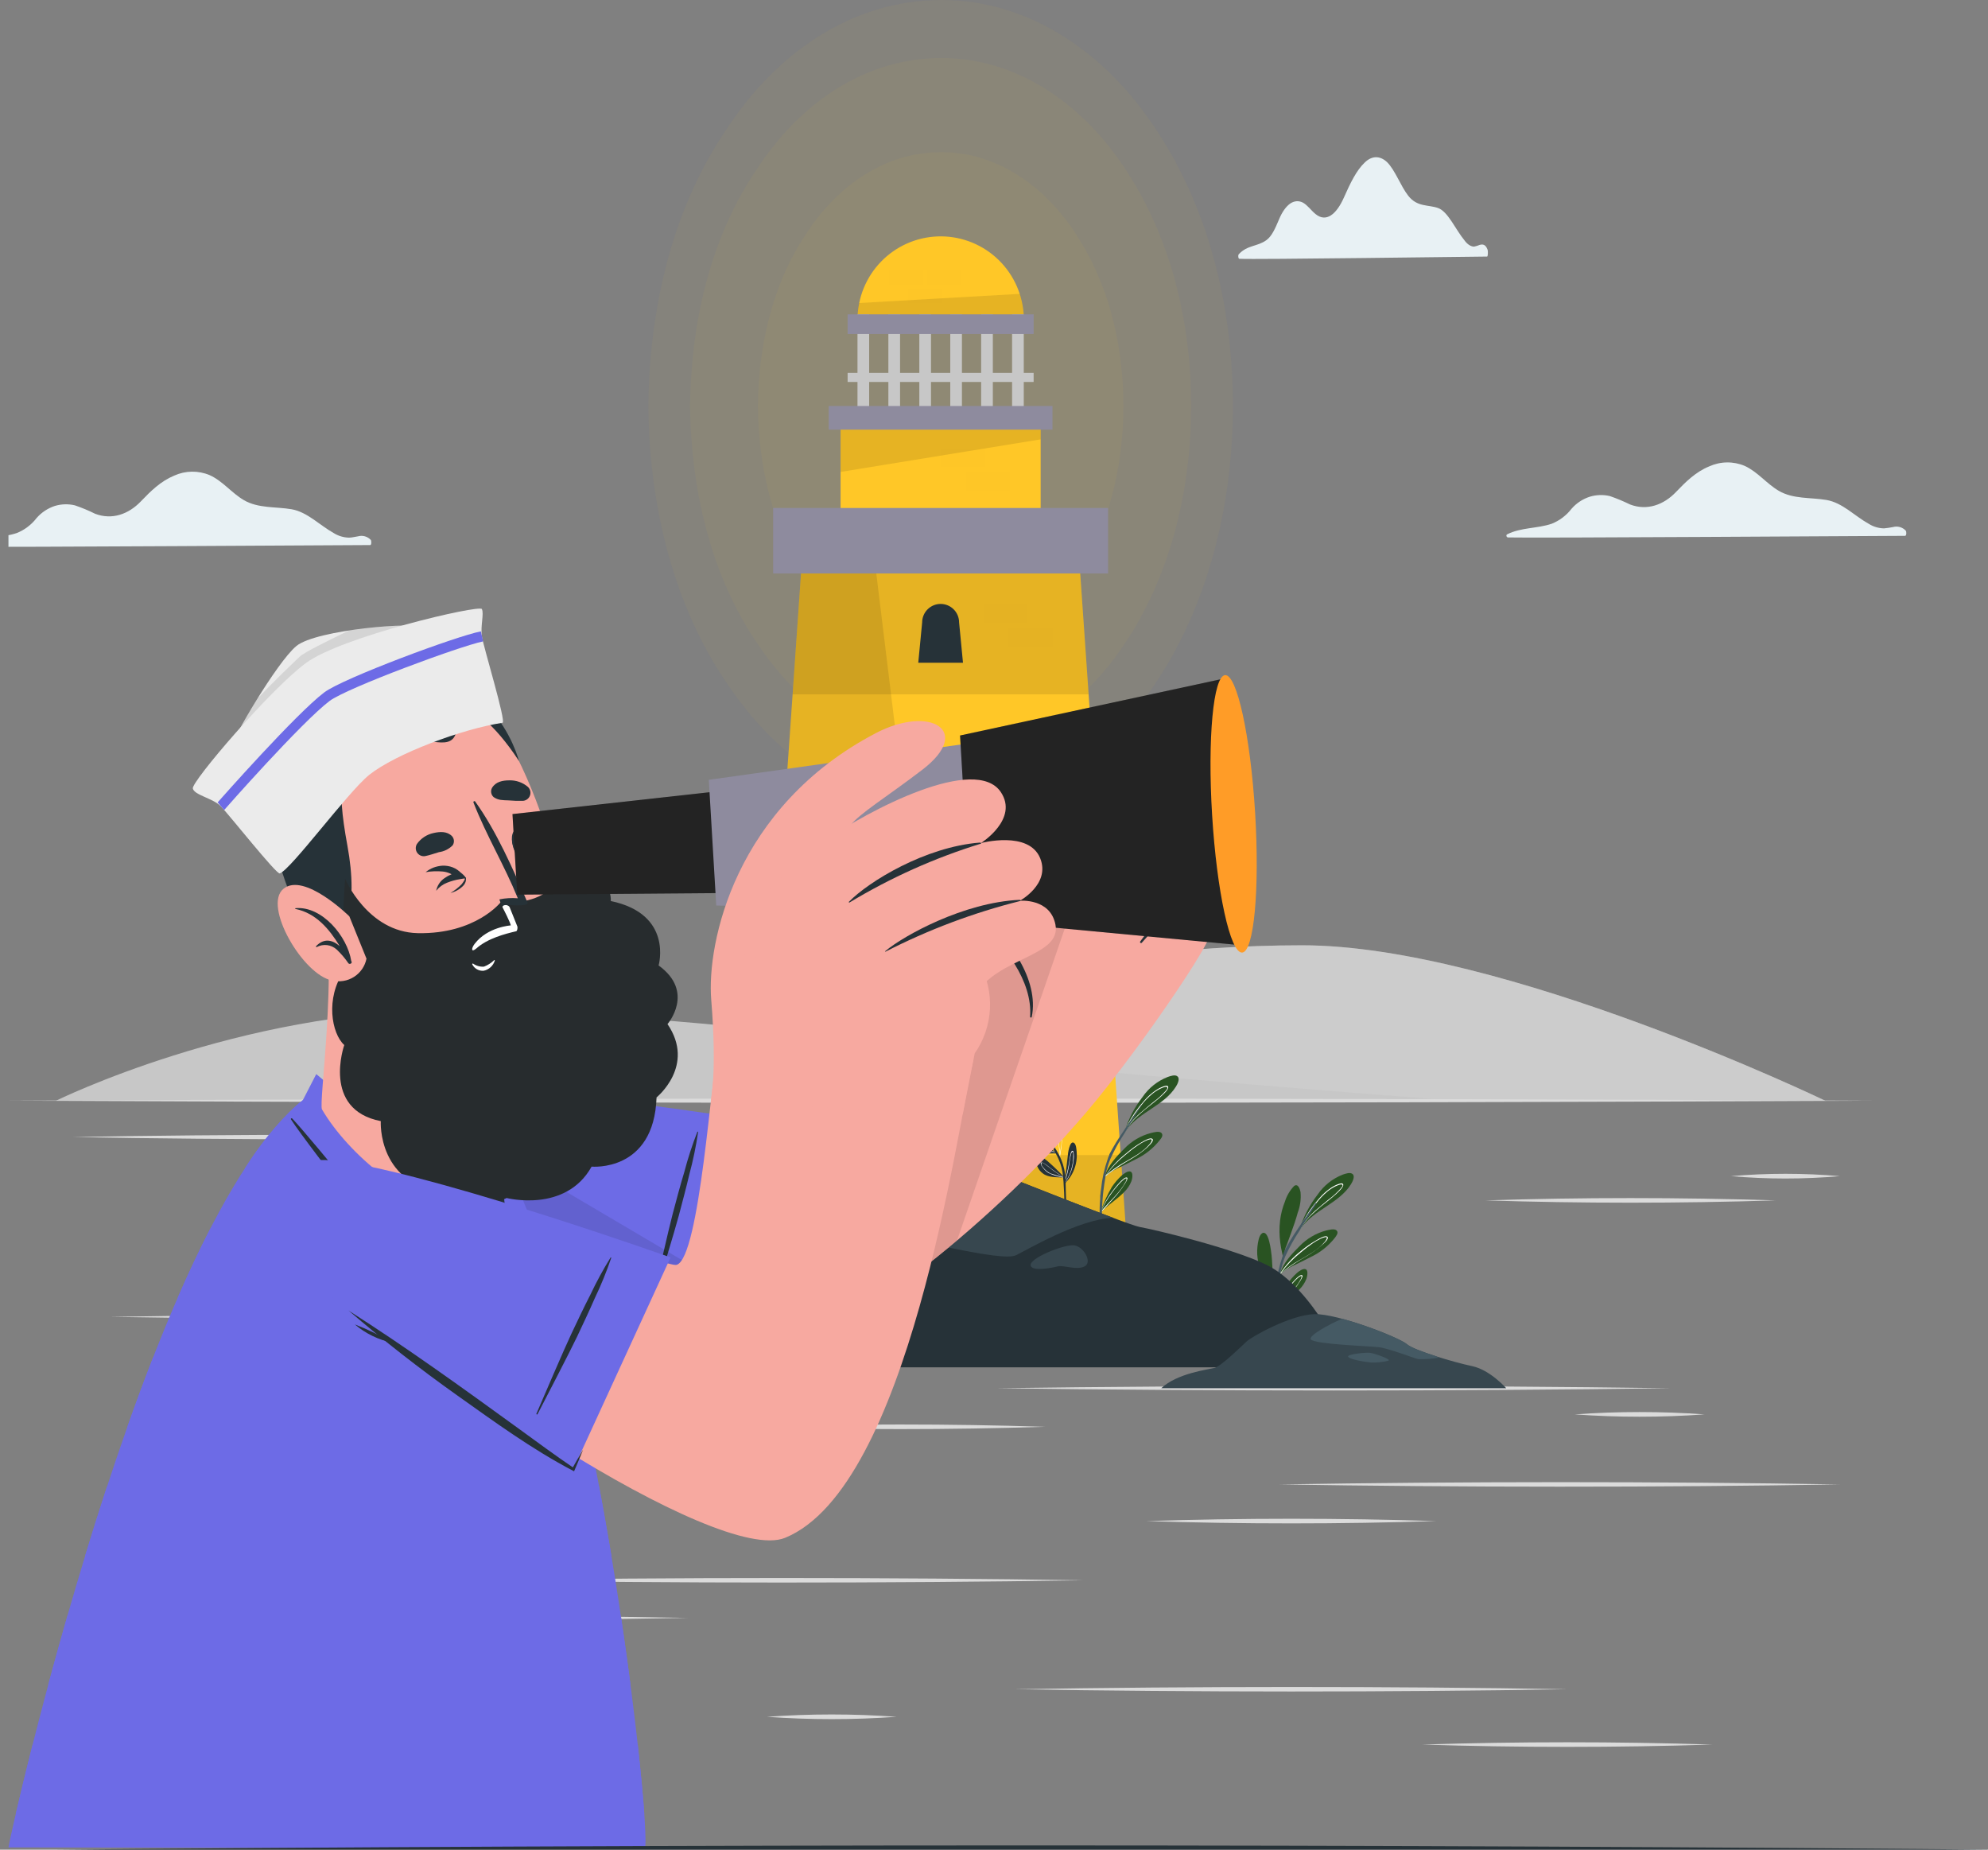 <svg width="215" height="200" viewBox="0 0 215 200" fill="none" xmlns="http://www.w3.org/2000/svg">
<rect x="0" y="0" width="215" height="200" fill="#808080" stroke="none"/>
<g clip-path="url(#clip0_491_908)">
<path d="M197.394 119.015C197.394 119.015 162.486 102.212 140.835 102.212C114.841 102.212 89.582 109.702 79.998 112.174C54.827 118.668 6.062 119.015 6.062 119.015H197.394Z" fill="white"/>
<path d="M197.394 119.015C197.394 119.015 162.486 102.212 140.835 102.212C114.841 102.212 89.582 109.702 79.998 112.174C54.827 118.668 6.062 119.015 6.062 119.015H197.394Z" fill="black" fill-opacity="0.2"/>
<path d="M6.062 119.015C6.062 119.015 25.882 109.241 48.273 109.241C63.903 109.241 86.339 111.267 107.467 114.581C115.512 115.845 157.388 119.015 157.388 119.015H6.062Z" fill="#C7C7C7"/>
<path d="M160.83 27.741C159.412 27.741 135.531 28.084 134.029 27.981C133.921 27.981 133.865 27.628 133.97 27.491C134.917 26.474 135.994 26.679 136.974 25.955C137.552 25.529 137.907 24.708 138.309 23.763C138.642 22.939 139.072 22.328 139.552 21.997C139.991 21.713 140.455 21.681 140.901 21.904C141.387 22.159 141.8 22.76 142.27 23.142C143.417 24.086 144.532 23.191 145.35 21.341C146.024 19.82 146.699 18.406 147.609 17.559C147.986 17.196 148.393 17.006 148.805 17C149.217 16.994 149.625 17.173 150.003 17.525C150.88 18.386 151.48 20.123 152.303 21.17C153.279 22.408 154.446 22.114 155.522 22.491C156.599 22.868 157.427 24.84 158.371 25.975C158.679 26.406 159.036 26.646 159.403 26.669C159.613 26.63 159.822 26.566 160.03 26.479C160.353 26.391 160.664 26.41 160.882 27.002C160.936 27.129 160.924 27.741 160.83 27.741Z" fill="#E8F1F4"/>
<path d="M206.037 57.939C203.762 57.939 165.483 58.192 163.1 58.112C162.927 58.112 162.833 57.855 163.006 57.771C164.521 57.013 166.243 57.166 167.818 56.631C168.663 56.292 169.402 55.733 169.96 55.011C170.487 54.405 171.17 53.954 171.934 53.709C172.639 53.495 173.388 53.471 174.105 53.639C174.853 53.898 175.585 54.203 176.297 54.551C178.133 55.249 179.924 54.585 181.232 53.223C182.313 52.094 183.379 51.033 184.85 50.429C185.451 50.156 186.101 50.01 186.761 50.001C187.421 49.991 188.076 50.118 188.684 50.375C190.086 51.014 191.053 52.297 192.371 53.069C193.935 53.986 195.801 53.768 197.528 54.06C199.256 54.352 200.583 55.799 202.098 56.636C202.593 56.948 203.163 57.12 203.747 57.132C204.078 57.1 204.407 57.053 204.734 56.988C204.975 56.922 205.23 56.922 205.471 56.991C205.712 57.059 205.93 57.191 206.101 57.374C206.205 57.488 206.185 57.939 206.037 57.939Z" fill="#E8F1F4"/>
<path d="M187.192 127.174C191.117 126.835 195.063 126.835 198.988 127.174C195.063 127.516 191.117 127.516 187.192 127.174Z" fill="#DBDBDB"/>
<path d="M198.988 160.508C179.508 160.835 157.847 160.825 138.353 160.508C157.852 160.186 179.503 160.177 198.988 160.508Z" fill="#DBDBDB"/>
<path d="M71.528 142.387C52.38 142.714 31.093 142.709 11.93 142.387C31.098 142.065 52.399 142.06 71.528 142.387Z" fill="#DBDBDB"/>
<path d="M50.627 160.508C40.184 160.84 29.667 160.84 19.224 160.508C29.667 160.172 40.179 160.172 50.627 160.508Z" fill="#DBDBDB"/>
<path d="M117.2 170.872C96.175 171.204 72.782 171.194 51.763 170.872C72.807 170.55 96.18 170.545 117.2 170.872Z" fill="#DBDBDB"/>
<path d="M155.35 164.471C144.907 164.803 134.394 164.803 123.946 164.471C134.394 164.135 144.907 164.135 155.35 164.471Z" fill="#DBDBDB"/>
<path d="M113.044 154.276C102.601 154.608 92.089 154.608 81.641 154.276C92.089 153.944 102.601 153.944 113.044 154.276Z" fill="#DBDBDB"/>
<path d="M185.203 188.636C174.76 188.968 164.248 188.968 153.8 188.636C164.248 188.304 174.76 188.304 185.203 188.636Z" fill="#DBDBDB"/>
<path d="M169.499 182.652C150.301 182.984 128.956 182.974 109.743 182.652C128.961 182.335 150.296 182.325 169.499 182.652Z" fill="#DBDBDB"/>
<path d="M69.929 128.442C59.481 128.774 48.969 128.774 38.526 128.442C48.969 128.11 59.481 128.11 69.929 128.442Z" fill="#DBDBDB"/>
<path d="M192.044 129.795C181.601 130.127 171.084 130.127 160.64 129.795C171.084 129.463 181.596 129.463 192.044 129.795Z" fill="#DBDBDB"/>
<path d="M61.697 122.944C44.424 123.276 25.176 123.266 7.853 122.944C25.166 122.627 44.374 122.617 61.697 122.944Z" fill="#DBDBDB"/>
<path d="M184.34 152.934C179.667 153.271 174.976 153.271 170.304 152.934C174.976 152.597 179.667 152.597 184.34 152.934Z" fill="#DBDBDB"/>
<path d="M74.391 174.939C56.624 175.266 36.883 175.261 19.116 174.939C36.883 174.617 56.624 174.607 74.391 174.939Z" fill="#DBDBDB"/>
<path d="M180.722 150.105C157.28 150.432 131.221 150.427 107.764 150.105C131.226 149.783 157.275 149.778 180.722 150.105Z" fill="#DBDBDB"/>
<path d="M96.97 185.634C92.296 185.971 87.603 185.971 82.929 185.634C87.603 185.297 92.296 185.297 96.97 185.634Z" fill="#DBDBDB"/>
<path d="M0.924 119.015C65.507 118.713 137.948 118.708 202.531 119.015C137.948 119.322 65.507 119.317 0.924 119.015Z" fill="#DBDBDB"/>
<g opacity="0.2">
<path opacity="0.2" d="M133.338 43.901C133.338 55.294 130.343 65.846 124.973 73.871C119.717 81.797 111.475 87.801 101.851 87.801C91.98 87.801 83.862 81.782 78.606 73.871C73.113 65.846 70.216 55.314 70.117 43.901C70.24 32.358 73.113 21.95 78.606 13.92C83.862 5.895 91.98 0 101.851 0C111.475 0 119.717 5.895 124.973 13.92C130.352 21.95 133.338 32.358 133.338 43.901Z" fill="#FFC727"/>
</g>
<g opacity="0.2">
<path opacity="0.2" d="M128.827 43.901C128.827 53.684 126.256 62.725 121.651 69.591C117.15 76.373 110.083 81.53 101.836 81.53C93.372 81.53 86.413 76.373 81.907 69.591C77.199 62.71 74.736 53.684 74.628 43.901C74.736 33.993 77.199 25.076 81.907 18.2C86.413 11.319 93.372 6.267 101.836 6.267C110.083 6.267 117.136 11.319 121.651 18.2C126.256 25.086 128.827 34.008 128.827 43.901Z" fill="#FFC727"/>
</g>
<g opacity="0.2">
<path opacity="0.2" d="M121.499 43.901C121.499 51.039 119.623 57.623 116.262 62.646C112.98 67.6 107.823 71.355 101.807 71.355C95.632 71.355 90.554 67.59 87.267 62.646C83.812 57.623 82.036 51.039 81.957 43.901C82.036 36.683 83.832 30.174 87.267 25.151C90.554 20.133 95.657 16.442 101.807 16.442C107.823 16.442 112.98 20.133 116.262 25.151C119.623 30.174 121.499 36.663 121.499 43.901Z" fill="#FFC727"/>
</g>
<path d="M122.362 141.505H81.088L82.248 124.895L83.408 108.29L84.563 91.685L85.722 75.08L86.877 58.47H116.578L117.733 75.08L118.893 91.685L120.048 108.29L121.207 124.895L122.362 141.505Z" fill="#FFC727"/>
<path opacity="0.1" d="M117.733 75.08H85.722L86.877 58.47H116.578L117.733 75.08Z" fill="black"/>
<path opacity="0.1" d="M122.362 141.506H81.088L82.248 124.896H121.207L122.362 141.506Z" fill="black"/>
<path opacity="0.1" d="M120.048 108.29H83.408L84.563 91.685H118.893L120.048 108.29Z" fill="black"/>
<path opacity="0.1" d="M86.877 58.47H94.34L104.472 141.505H81.088L86.877 58.47Z" fill="black"/>
<path d="M101.728 65.301C101.198 65.301 100.689 65.513 100.314 65.889C99.939 66.265 99.729 66.775 99.729 67.308L99.309 71.662H104.146L103.726 67.308C103.726 66.775 103.516 66.265 103.141 65.889C102.766 65.513 102.258 65.301 101.728 65.301Z" fill="#263238"/>
<path d="M109.802 80.871C109.541 80.868 109.281 80.916 109.039 81.014C108.796 81.112 108.576 81.258 108.39 81.442C108.204 81.627 108.056 81.846 107.956 82.088C107.855 82.33 107.803 82.59 107.803 82.852L107.379 87.207H112.22L111.801 82.852C111.794 82.325 111.581 81.82 111.207 81.45C110.832 81.079 110.328 80.871 109.802 80.871Z" fill="#263238"/>
<path d="M89.666 97.337C89.14 97.337 88.635 97.545 88.261 97.916C87.887 98.287 87.673 98.791 87.667 99.319L87.248 103.673H92.084L91.665 99.319C91.657 98.791 91.443 98.288 91.069 97.918C90.695 97.547 90.191 97.339 89.666 97.337Z" fill="#263238"/>
<path d="M101.728 113.873C101.466 113.87 101.207 113.919 100.965 114.017C100.722 114.115 100.502 114.26 100.316 114.445C100.13 114.629 99.982 114.849 99.881 115.091C99.781 115.333 99.729 115.592 99.729 115.855L99.309 120.214H104.146L103.726 115.855C103.726 115.592 103.675 115.333 103.574 115.091C103.473 114.849 103.325 114.629 103.14 114.445C102.954 114.26 102.733 114.115 102.491 114.017C102.248 113.919 101.989 113.87 101.728 113.873Z" fill="#263238"/>
<path d="M110.72 34.518H92.736C92.754 32.192 93.665 29.963 95.279 28.295C96.894 26.627 99.088 25.648 101.404 25.563C103.719 25.478 105.979 26.293 107.71 27.839C109.442 29.384 110.513 31.541 110.7 33.859C110.715 34.077 110.72 34.3 110.72 34.518Z" fill="#FFC727"/>
<path opacity="0.1" d="M110.725 34.518H92.736C92.734 33.93 92.79 33.342 92.903 32.765L110.295 31.774C110.512 32.454 110.648 33.157 110.7 33.869C110.715 34.077 110.725 34.295 110.725 34.518Z" fill="black"/>
<path d="M93.999 45.545V33.993H92.736V45.545H93.999Z" fill="#C7C7C7"/>
<path d="M97.34 45.545V33.993H96.077V45.545H97.34Z" fill="#C7C7C7"/>
<path d="M100.686 45.541V33.988H99.423V45.541H100.686Z" fill="#C7C7C7"/>
<path d="M104.032 45.545V33.993H102.769V45.545H104.032Z" fill="#C7C7C7"/>
<path d="M107.374 45.545V33.993H106.11V45.545H107.374Z" fill="#C7C7C7"/>
<path d="M111.786 40.319H91.669V41.3H111.786V40.319Z" fill="#C7C7C7"/>
<path d="M110.72 45.541V33.988H109.456V45.541H110.72Z" fill="#C7C7C7"/>
<path d="M112.546 45.541H90.909V55.983H112.546V45.541Z" fill="#FFC727"/>
<path opacity="0.1" d="M112.546 45.541V47.507L90.909 51.029V45.541H112.546Z" fill="black"/>
<g opacity="0.05">
<path opacity="0.05" d="M116.805 112.823H111.968V114.874H116.805V112.823Z" fill="black"/>
<path opacity="0.05" d="M114.105 115.409H109.269V117.46H114.105V115.409Z" fill="black"/>
<path opacity="0.05" d="M98.954 82.491H94.117V84.542H98.954V82.491Z" fill="black"/>
<path opacity="0.05" d="M96.259 85.077H91.423V87.127H96.259V85.077Z" fill="black"/>
<path opacity="0.05" d="M93.57 82.491H88.733V84.542H93.57V82.491Z" fill="black"/>
<path opacity="0.05" d="M103.968 29.227H100.267V30.798H103.968V29.227Z" fill="black"/>
<path opacity="0.05" d="M101.9 31.204H98.199V32.775H101.9V31.204Z" fill="black"/>
<path opacity="0.05" d="M99.842 29.227H96.141V30.798H99.842V29.227Z" fill="black"/>
<path opacity="0.05" d="M90.909 114.586H86.073V116.637H90.909V114.586Z" fill="black"/>
<path opacity="0.05" d="M111.159 65.306H106.322V67.357H111.159V65.306Z" fill="black"/>
<path opacity="0.05" d="M113.854 67.892H109.017V69.943H113.854V67.892Z" fill="black"/>
<path opacity="0.05" d="M106.564 48.443H101.728V50.494H106.564V48.443Z" fill="black"/>
<path opacity="0.05" d="M109.264 51.029H104.427V53.08H109.264V51.029Z" fill="black"/>
<path opacity="0.05" d="M106.214 96.426H101.377V98.477H106.214V96.426Z" fill="black"/>
</g>
<path d="M119.84 54.928H83.615V62.007H119.84V54.928Z" fill="#8E8B9E"/>
<path d="M113.824 43.9H89.626V46.457H113.824V43.9Z" fill="#8E8B9E"/>
<path d="M111.786 33.988H91.669V36.114H111.786V33.988Z" fill="#8E8B9E"/>
<path d="M114.209 124.712C113.429 124.737 112.566 124.781 111.919 124.276C111.594 124.06 111.328 123.765 111.146 123.419C110.964 123.073 110.872 122.686 110.878 122.295C110.878 122.067 110.952 121.928 111.194 122.027C111.555 122.238 111.866 122.526 112.107 122.869C112.431 123.246 112.791 123.589 113.183 123.895C113.459 124.108 113.76 124.291 114.041 124.499L114.145 124.578L114.184 124.608H114.209C114.214 124.606 114.219 124.605 114.224 124.605C114.229 124.605 114.234 124.606 114.239 124.608C114.252 124.612 114.264 124.621 114.271 124.634C114.278 124.646 114.28 124.661 114.276 124.675C114.272 124.689 114.263 124.7 114.25 124.707C114.238 124.714 114.223 124.716 114.209 124.712Z" fill="#263238"/>
<path d="M114.244 124.658C113.563 124.658 112.827 124.658 112.269 124.212C112.018 123.991 111.805 123.729 111.638 123.439C111.559 123.31 111.322 122.944 111.421 122.775C111.598 122.498 112.408 123.627 112.521 123.731C112.949 124.12 113.469 124.391 114.031 124.519L114.135 124.598C113.737 124.516 113.355 124.369 113.005 124.162C112.575 123.846 112.192 123.469 111.87 123.043C111.786 122.954 111.539 122.666 111.45 122.845C111.361 123.023 111.613 123.34 111.662 123.424C111.825 123.697 112.028 123.945 112.265 124.157C112.807 124.653 113.543 124.618 114.239 124.653C114.244 124.648 114.244 124.653 114.244 124.658Z" fill="white"/>
<path d="M114.861 123.206C114.872 122.842 114.834 122.479 114.747 122.126C114.717 122.002 114.564 121.418 114.367 121.432C114.17 121.447 114.219 121.695 114.204 121.779C114.195 122.138 114.244 122.496 114.347 122.839C114.483 123.539 114.567 124.248 114.599 124.96V125.098V125.212C114.599 125.212 114.599 125.237 114.599 125.247V125.277C114.605 125.281 114.612 125.283 114.619 125.283C114.626 125.283 114.633 125.281 114.638 125.277V125.187V125.257V125.182V125.049C114.748 124.439 114.823 123.824 114.861 123.206ZM114.624 124.811C114.624 124.395 114.564 123.979 114.505 123.568C114.446 123.156 114.397 122.904 114.323 122.577C114.278 122.393 114.248 122.206 114.234 122.017C114.234 121.868 114.234 121.333 114.525 121.665C114.701 121.987 114.794 122.348 114.796 122.715C114.828 123.045 114.828 123.377 114.796 123.706C114.742 124.073 114.678 124.439 114.624 124.811Z" fill="white"/>
<path d="M115.053 127.318H115.023C114.313 127.283 113.37 127.347 112.778 126.877C112.528 126.692 112.33 126.446 112.203 126.162C112.076 125.878 112.024 125.567 112.052 125.257C112.205 124.598 113.094 125.39 113.326 125.579C113.938 126.112 114.52 126.679 115.068 127.278L115.053 127.318Z" fill="#263238"/>
<path d="M115.078 127.318L114.954 127.244C114.49 126.946 114.031 126.629 113.597 126.293C113.484 126.208 112.684 125.495 112.566 125.753C112.492 125.906 112.758 126.218 112.842 126.327C112.993 126.521 113.175 126.688 113.38 126.823C113.881 127.066 114.415 127.233 114.964 127.318H115.038C115.038 127.318 115.083 127.318 115.078 127.318ZM113.671 126.912C113.445 126.809 113.238 126.668 113.059 126.496C112.941 126.382 112.521 125.956 112.635 125.782C112.694 125.688 112.743 125.738 112.857 125.782L113.005 125.871C113.123 125.951 113.232 126.04 113.345 126.129C113.538 126.288 113.735 126.436 113.938 126.585C114.268 126.828 114.609 127.055 114.954 127.268C114.519 127.172 114.091 127.048 113.671 126.897V126.912Z" fill="white"/>
<path d="M116.351 125.856C116.166 126.674 115.741 127.418 115.132 127.992C115.126 127.995 115.119 127.997 115.112 127.997C115.105 127.997 115.098 127.995 115.092 127.992C115.092 127.992 115.092 127.962 115.092 127.947L115.127 127.912C115.245 126.922 115.374 125.98 115.477 125.009C115.477 124.777 115.675 123.32 116.124 123.558C116.4 123.706 116.415 124.301 116.44 124.549C116.479 124.987 116.449 125.428 116.351 125.856Z" fill="#263238"/>
<path d="M116.094 124.559C116.07 124.474 116.025 124.395 115.936 124.45C115.764 124.559 115.695 125.242 115.665 125.44C115.547 126.218 115.364 126.971 115.171 127.739C115.171 127.803 115.137 127.868 115.122 127.932L115.078 127.992C115.084 127.995 115.09 127.997 115.097 127.997C115.104 127.997 115.111 127.995 115.117 127.992L115.176 127.912C115.48 127.494 115.716 127.031 115.877 126.54C115.981 126.228 116.05 125.906 116.084 125.579C116.151 125.242 116.155 124.896 116.094 124.559ZM115.181 127.848C115.17 127.859 115.162 127.873 115.157 127.888C115.162 127.86 115.17 127.834 115.181 127.808C115.363 127.225 115.508 126.631 115.616 126.03C115.665 125.723 115.7 125.416 115.759 125.108C115.788 124.985 115.848 124.613 115.956 124.559C116.065 124.504 116.06 124.643 116.07 124.722C116.074 124.796 116.074 124.871 116.07 124.945C116.084 125.982 115.773 126.997 115.181 127.848Z" fill="white"/>
<path d="M115.25 130.082H115.107C115.107 129.953 115.107 129.829 115.107 129.705C115.107 129.21 115.068 128.69 115.038 128.185C115.038 127.897 115.004 127.61 114.969 127.328V127.318C114.969 127.318 114.969 127.268 114.969 127.248C114.971 127.224 114.971 127.199 114.969 127.174C114.905 126.531 114.739 125.902 114.476 125.311C114.387 125.113 114.288 124.92 114.184 124.732L114.155 124.677L114.125 124.618L114.1 124.578C113.775 123.999 113.395 123.444 113.039 122.884L112.738 122.389V122.359V122.324C112.294 121.616 111.85 120.898 111.386 120.204C111.386 120.179 111.411 120.154 111.426 120.179C111.741 120.645 112.067 121.096 112.388 121.551L112.516 121.735L112.773 122.096L113.266 122.825C113.743 123.507 114.179 124.217 114.574 124.95L114.653 125.118L114.703 125.222C114.703 125.262 114.737 125.301 114.757 125.346C115.05 126.059 115.217 126.819 115.25 127.59C115.25 127.645 115.25 127.699 115.25 127.754C115.248 127.778 115.248 127.803 115.25 127.828V127.868C115.248 127.884 115.248 127.901 115.25 127.917V127.957C115.25 128.006 115.25 128.051 115.25 128.095C115.25 128.591 115.285 129.111 115.295 129.616L115.25 130.082Z" fill="#263238"/>
<path d="M111.011 120.908C110.626 120.383 110.128 119.303 110.7 118.738C110.804 118.629 110.944 118.563 111.093 118.552C111.243 118.541 111.391 118.586 111.509 118.678C111.792 118.94 111.981 119.289 112.047 119.669C112.309 120.591 112.482 121.527 112.812 122.423C112.826 122.456 112.838 122.489 112.847 122.523C112.847 122.523 112.847 122.523 112.817 122.523L112.788 122.438C112.122 122.021 111.523 121.505 111.011 120.908Z" fill="#263238"/>
<path d="M112.817 122.413C112.681 122.195 112.559 121.968 112.452 121.735C112.237 121.251 112.051 120.755 111.894 120.248C111.835 120.05 111.554 119.084 111.208 119.471C111.092 119.666 111.057 119.899 111.11 120.12C111.15 120.437 111.25 120.743 111.406 121.021C111.736 121.559 112.177 122.02 112.699 122.374L112.768 122.428V122.453H112.798C112.798 122.453 112.822 122.418 112.817 122.413ZM112.664 122.304C112.248 121.994 111.881 121.623 111.574 121.205C111.417 120.98 111.295 120.733 111.213 120.471C111.179 120.356 111.154 120.239 111.139 120.12C111.129 120.029 111.129 119.938 111.139 119.847C111.139 119.649 111.223 119.436 111.342 119.411C111.46 119.386 111.534 119.471 111.628 119.639C111.662 119.694 111.692 119.752 111.717 119.813C111.779 119.961 111.832 120.113 111.875 120.268C111.959 120.526 112.038 120.764 112.131 121.031C112.191 121.2 112.26 121.368 112.329 121.527C112.452 121.814 112.596 122.092 112.758 122.359L112.664 122.304Z" fill="white"/>
<path d="M71.129 126.822C70.457 126.991 69.707 127.184 69.056 126.857C68.737 126.728 68.455 126.522 68.235 126.256C68.016 125.991 67.865 125.674 67.797 125.336C67.797 125.133 67.797 125.004 68.024 125.044C68.379 125.162 68.703 125.358 68.972 125.618C69.323 125.886 69.698 126.12 70.092 126.317C70.374 126.451 70.665 126.56 70.946 126.688L71.055 126.738H71.094C71.094 126.738 71.094 126.738 71.124 126.738C71.129 126.738 71.135 126.738 71.14 126.74C71.145 126.742 71.15 126.745 71.154 126.749C71.158 126.752 71.162 126.757 71.164 126.762C71.166 126.767 71.168 126.772 71.168 126.778C71.168 126.783 71.168 126.789 71.166 126.794C71.164 126.799 71.161 126.804 71.158 126.808C71.154 126.812 71.15 126.816 71.145 126.818C71.14 126.82 71.134 126.822 71.129 126.822Z" fill="#263238"/>
<path d="M71.129 126.763C70.532 126.877 69.895 127.035 69.332 126.728C69.076 126.577 68.843 126.388 68.641 126.168C68.552 126.069 68.276 125.777 68.335 125.628C68.439 125.351 69.352 126.188 69.471 126.262C69.91 126.525 70.41 126.668 70.921 126.679L71.03 126.728C70.668 126.726 70.308 126.666 69.964 126.55C69.533 126.351 69.132 126.091 68.775 125.777C68.691 125.718 68.424 125.51 68.375 125.683C68.326 125.856 68.607 126.084 68.666 126.149C68.856 126.357 69.075 126.536 69.317 126.679C69.88 126.996 70.517 126.852 71.119 126.753L71.129 126.763Z" fill="white"/>
<path d="M71.583 127.154V127.233C71.577 127.238 71.57 127.241 71.563 127.241C71.556 127.241 71.549 127.238 71.543 127.233V127.199C71.331 126.778 71.188 126.317 70.971 125.896C70.754 125.475 70.527 125.098 70.349 124.677C70.235 124.415 69.762 123.067 70.403 123.112C70.689 123.112 70.956 123.488 71.104 123.701C71.302 123.991 71.447 124.313 71.533 124.653C71.66 125.481 71.676 126.322 71.583 127.154Z" fill="#263238"/>
<path d="M71.425 125.386C71.37 125.067 71.272 124.757 71.134 124.464C71.084 124.365 70.847 123.88 70.675 123.929C70.502 123.979 70.596 124.182 70.601 124.256C70.656 124.571 70.759 124.875 70.907 125.158C71.153 125.743 71.356 126.346 71.514 126.961C71.511 127.002 71.511 127.044 71.514 127.085C71.514 127.12 71.514 127.149 71.514 127.184V127.248C71.519 127.253 71.526 127.256 71.533 127.256C71.541 127.256 71.548 127.253 71.553 127.248C71.551 127.222 71.551 127.195 71.553 127.169C71.551 127.191 71.551 127.212 71.553 127.234V127.154C71.553 127.12 71.553 127.085 71.553 127.05C71.54 126.493 71.497 125.938 71.425 125.386ZM71.504 126.827C71.41 126.466 71.302 126.114 71.178 125.762C71.055 125.411 70.961 125.202 70.843 124.93C70.769 124.77 70.71 124.605 70.665 124.435C70.635 124.311 70.556 123.84 70.857 124.078C71.069 124.327 71.215 124.625 71.282 124.945C71.359 125.229 71.412 125.519 71.44 125.812C71.474 126.163 71.484 126.495 71.504 126.822V126.827Z" fill="white"/>
<path d="M72.328 128.943H72.303C71.677 129.037 70.862 129.265 70.265 128.943C70.014 128.827 69.797 128.648 69.636 128.423C69.474 128.198 69.373 127.935 69.342 127.66C69.342 127.055 70.275 127.585 70.512 127.709C71.14 128.065 71.748 128.455 72.333 128.878C72.333 128.878 72.343 128.938 72.328 128.943Z" fill="#263238"/>
<path d="M72.343 128.918L72.224 128.873C71.765 128.7 71.311 128.507 70.872 128.294C70.759 128.239 69.934 127.759 69.885 128.006C69.85 128.15 70.137 128.378 70.226 128.457C70.392 128.595 70.581 128.704 70.783 128.779C71.266 128.906 71.765 128.958 72.264 128.933H72.348C72.348 128.933 72.353 128.928 72.343 128.918ZM71.05 128.819C70.833 128.77 70.626 128.684 70.438 128.566C70.314 128.487 69.875 128.189 69.944 128.021C70.013 127.853 70.033 127.962 70.142 127.991C70.191 128.003 70.239 128.019 70.285 128.041C70.403 128.088 70.519 128.143 70.63 128.204C70.828 128.303 71.025 128.402 71.227 128.492C71.558 128.645 71.894 128.779 72.215 128.908C71.825 128.895 71.436 128.86 71.05 128.804V128.819Z" fill="white"/>
<path d="M73.197 127.427C73.179 128.173 72.942 128.897 72.516 129.507C72.51 129.511 72.504 129.513 72.498 129.513C72.492 129.513 72.486 129.511 72.481 129.507C72.476 129.502 72.474 129.495 72.474 129.488C72.474 129.48 72.476 129.473 72.481 129.468V129.433C72.412 128.566 72.353 127.704 72.264 126.837C72.264 126.634 72.141 125.351 72.575 125.455C72.841 125.534 72.96 126.055 73.029 126.282C73.144 126.653 73.2 127.039 73.197 127.427Z" fill="#263238"/>
<path d="M72.738 126.327C72.703 126.263 72.654 126.198 72.585 126.263C72.516 126.327 72.516 126.996 72.525 127.169C72.56 127.873 72.525 128.561 72.525 129.26C72.525 129.319 72.525 129.378 72.525 129.438L72.496 129.497C72.501 129.501 72.507 129.503 72.513 129.503C72.519 129.503 72.525 129.501 72.53 129.497C72.546 129.472 72.56 129.446 72.57 129.418C72.76 128.999 72.883 128.553 72.935 128.095C72.965 127.804 72.965 127.51 72.935 127.219C72.927 126.911 72.86 126.609 72.738 126.327ZM72.53 129.359V129.398C72.53 129.374 72.53 129.349 72.53 129.324C72.585 128.783 72.605 128.238 72.59 127.694C72.59 127.422 72.555 127.144 72.555 126.872C72.555 126.753 72.555 126.421 72.624 126.352C72.693 126.282 72.728 126.406 72.752 126.476C72.773 126.539 72.79 126.603 72.802 126.669C73.002 127.576 72.906 128.524 72.53 129.373V129.359Z" fill="white"/>
<path d="M72.994 131.306L72.866 131.335L72.792 131.008C72.688 130.568 72.58 130.132 72.461 129.696C72.397 129.448 72.328 129.2 72.249 128.958C72.249 128.949 72.249 128.941 72.249 128.933C72.249 128.933 72.249 128.893 72.249 128.873C72.249 128.854 72.249 128.834 72.249 128.809C72.078 128.261 71.822 127.745 71.489 127.278C71.376 127.12 71.257 126.971 71.129 126.822C71.12 126.807 71.108 126.794 71.094 126.783L71.06 126.738L71.03 126.709C70.64 126.263 70.211 125.847 69.801 125.426L69.451 125.059V125.034L69.421 125.009C68.928 124.474 68.395 123.929 67.867 123.404C67.867 123.404 67.867 123.36 67.896 123.38C68.251 123.721 68.617 124.063 68.982 124.4L69.125 124.539L69.411 124.806C69.604 124.985 69.791 125.168 69.974 125.351C70.512 125.859 71.019 126.398 71.494 126.966L71.593 127.1C71.617 127.126 71.638 127.154 71.657 127.184L71.726 127.278C72.106 127.849 72.382 128.483 72.54 129.151C72.54 129.195 72.57 129.245 72.58 129.289C72.578 129.311 72.578 129.332 72.58 129.354C72.58 129.354 72.58 129.379 72.58 129.389V129.433C72.58 129.433 72.58 129.458 72.58 129.468L72.609 129.587C72.718 130.028 72.822 130.464 72.92 130.904L72.994 131.306Z" fill="#263238"/>
<path d="M67.674 124.073C67.24 123.687 66.613 122.835 67.013 122.24C67.083 122.126 67.194 122.043 67.323 122.006C67.451 121.97 67.589 121.982 67.709 122.042C68 122.214 68.226 122.479 68.35 122.795C68.745 123.548 69.066 124.336 69.51 125.059L69.559 125.138L69.515 125.069C68.855 124.833 68.234 124.497 67.674 124.073Z" fill="#263238"/>
<path d="M69.5 125.059C69.344 124.892 69.198 124.717 69.061 124.534C68.785 124.145 68.533 123.74 68.306 123.32C68.217 123.162 67.812 122.369 67.57 122.77C67.494 122.956 67.494 123.164 67.57 123.35C67.664 123.619 67.808 123.868 67.995 124.083C68.376 124.495 68.843 124.818 69.362 125.029L69.431 125.064H69.456L69.5 125.059ZM69.347 124.995C68.928 124.798 68.541 124.541 68.197 124.232C68.022 124.064 67.874 123.87 67.758 123.657C67.708 123.563 67.665 123.465 67.63 123.365C67.601 123.289 67.579 123.211 67.565 123.132C67.536 122.959 67.565 122.755 67.664 122.716C67.763 122.676 67.847 122.716 67.955 122.859C67.994 122.904 68.031 122.95 68.064 122.998C68.143 123.112 68.217 123.241 68.286 123.365C68.4 123.573 68.518 123.781 68.641 123.984C68.765 124.187 68.814 124.256 68.908 124.385C69.065 124.613 69.238 124.83 69.426 125.034L69.347 124.995Z" fill="white"/>
<path d="M125.417 123.29C124.724 124.164 123.841 124.867 122.836 125.346C122.318 125.624 121.785 125.876 121.257 126.139C120.773 126.35 120.312 126.609 119.88 126.911C119.859 126.923 119.841 126.938 119.825 126.956C119.711 127.05 119.607 127.157 119.515 127.273H119.49V127.313C119.49 127.313 119.465 127.313 119.49 127.313C119.515 127.313 119.49 127.278 119.49 127.263V127.229V127.179C119.806 126.05 120.778 125.004 121.587 124.207C122.371 123.387 123.365 122.8 124.46 122.513C124.736 122.448 125.378 122.255 125.615 122.513C125.851 122.77 125.575 123.097 125.417 123.29Z" fill="#295322"/>
<path d="M124.657 123.177C124.455 122.904 123.67 123.39 123.468 123.504C122.877 123.854 122.318 124.257 121.8 124.707C120.924 125.393 120.162 126.212 119.539 127.135L119.51 127.164V127.214V127.249L119.549 127.214C119.653 127.12 119.761 127.031 119.87 126.941C119.885 126.924 119.904 126.909 119.924 126.897C120.711 126.308 121.536 125.77 122.392 125.287C122.981 124.941 123.537 124.54 124.05 124.088C124.149 123.984 124.83 123.409 124.657 123.177ZM124.361 123.672C123.621 124.574 122.486 125.158 121.503 125.733C120.833 126.119 120.2 126.566 119.613 127.07C120.206 126.255 120.905 125.524 121.691 124.896C122.126 124.519 122.582 124.168 123.058 123.845C123.313 123.669 123.58 123.512 123.858 123.375C124.026 123.291 124.203 123.228 124.386 123.186C124.731 123.137 124.484 123.518 124.361 123.672Z" fill="white"/>
<path d="M122.357 127.729C122.178 128.176 121.906 128.58 121.558 128.913C120.891 129.596 120.077 130.126 119.381 130.761L119.07 131.053L118.972 131.201L119.026 131.038C119.336 130.096 119.746 129.191 120.25 128.338C120.56 127.877 120.925 127.454 121.336 127.08C121.538 126.911 122.002 126.555 122.288 126.689C122.574 126.822 122.456 127.491 122.357 127.729Z" fill="#295322"/>
<path d="M121.908 127.342C121.617 127.095 120.561 128.467 120.428 128.64C119.908 129.295 119.475 130.014 119.139 130.78C119.1 130.864 119.065 130.949 119.031 131.038L118.977 131.201C118.977 131.201 119.065 131.063 119.075 131.053L119.13 130.998L119.386 130.76C119.83 130.265 120.279 129.77 120.714 129.274C121.028 128.916 121.313 128.533 121.568 128.13C121.622 128.056 122.036 127.451 121.908 127.342ZM121.755 127.753C121.104 128.982 120.018 129.869 119.13 130.914L119.085 130.968L119.13 130.869C119.419 130.243 119.767 129.645 120.171 129.086C120.415 128.739 120.68 128.408 120.966 128.095C121.119 127.919 121.283 127.753 121.459 127.6C121.533 127.536 121.755 127.367 121.814 127.412C121.874 127.456 121.8 127.669 121.755 127.753Z" fill="white"/>
<path d="M127.179 117.485C125.896 119.555 123.231 120.214 121.814 122.186C121.77 122.245 121.73 122.31 121.691 122.369C121.687 122.375 121.681 122.38 121.675 122.384C121.669 122.387 121.661 122.389 121.654 122.389C121.647 122.389 121.639 122.387 121.633 122.384C121.627 122.38 121.621 122.375 121.617 122.369C121.617 122.369 121.617 122.369 121.617 122.334L121.647 122.29C122.06 120.958 122.711 119.713 123.566 118.614C124.236 117.633 125.186 116.879 126.291 116.449C126.567 116.355 127.11 116.147 127.367 116.41C127.623 116.672 127.342 117.227 127.179 117.485Z" fill="#295322"/>
<path d="M126.301 117.45C126.192 117.341 125.995 117.425 125.881 117.45C125.598 117.548 125.328 117.679 125.077 117.841C124.563 118.175 124.102 118.584 123.71 119.055C123.013 119.838 122.416 120.705 121.933 121.636C121.825 121.847 121.727 122.064 121.642 122.285L121.612 122.364C121.616 122.37 121.622 122.375 121.628 122.379C121.634 122.382 121.642 122.384 121.649 122.384C121.656 122.384 121.664 122.382 121.67 122.379C121.677 122.375 121.682 122.37 121.686 122.364C121.721 122.305 121.765 122.245 121.804 122.186C122.057 121.771 122.349 121.383 122.678 121.027C123.207 120.494 123.771 119.997 124.366 119.54C124.603 119.337 126.681 117.826 126.301 117.45ZM126.074 117.945C125.669 118.397 125.219 118.806 124.731 119.164C124.267 119.55 123.798 119.932 123.339 120.328C122.974 120.641 122.636 120.984 122.328 121.354C122.071 121.662 121.843 121.994 121.647 122.344C121.804 121.982 121.984 121.629 122.185 121.289C122.551 120.691 122.953 120.115 123.389 119.565C123.761 119.07 124.192 118.623 124.672 118.233C124.936 118.023 125.222 117.843 125.526 117.698C125.871 117.539 126.167 117.45 126.231 117.564C126.296 117.678 126.182 117.802 126.074 117.94V117.945Z" fill="white"/>
<path d="M123.443 119.58C123.063 120.165 122.693 120.754 122.328 121.349L121.834 122.186L121.647 122.488C121.051 123.387 120.528 124.333 120.082 125.317C119.867 125.843 119.702 126.389 119.589 126.946C119.589 127.006 119.589 127.06 119.554 127.12V127.214C119.554 127.214 119.554 127.249 119.554 127.268C119.465 127.764 119.401 128.259 119.337 128.715C119.253 129.379 119.213 130.042 119.179 130.696C119.179 130.696 119.179 130.736 119.179 130.756C119.181 130.786 119.181 130.815 119.179 130.845V130.89C119.177 130.918 119.177 130.946 119.179 130.974C119.179 131.192 119.154 131.405 119.144 131.618L118.942 131.588C118.908 130.927 118.923 130.265 118.986 129.607C118.984 129.593 118.984 129.58 118.986 129.567V129.374C118.986 129.294 118.986 129.215 119.011 129.136C119.011 128.948 119.056 128.759 119.08 128.571C119.188 127.47 119.426 126.386 119.791 125.341C119.791 125.312 119.816 125.287 119.825 125.257V125.222C119.831 125.2 119.839 125.178 119.85 125.158L119.89 125.064L119.964 124.895V124.841C120.41 123.983 120.913 123.155 121.469 122.364C121.568 122.215 121.661 122.067 121.76 121.923L121.928 121.675L122.18 121.309C122.579 120.734 122.989 120.165 123.384 119.585C123.443 119.526 123.443 119.555 123.443 119.58Z" fill="#455A64"/>
<path d="M140.351 131.117C140.149 131.86 139.892 132.603 139.631 133.307C139.483 133.718 139.33 134.124 139.187 134.535C138.975 134.97 138.867 135.448 138.871 135.932C138.876 135.953 138.876 135.975 138.871 135.997C138.863 136.003 138.854 136.007 138.844 136.008C138.834 136.01 138.824 136.009 138.814 136.005C138.805 136.002 138.797 135.996 138.79 135.988C138.784 135.981 138.779 135.972 138.777 135.962C138.779 135.952 138.779 135.942 138.777 135.932C138.726 135.798 138.691 135.658 138.673 135.516C138.58 135.137 138.509 134.754 138.461 134.367C138.354 133.577 138.346 132.776 138.437 131.984C138.521 131.275 138.698 130.58 138.965 129.918C139.16 129.291 139.498 128.718 139.952 128.244C140.376 127.917 140.593 128.571 140.652 128.898C140.721 129.651 140.618 130.41 140.351 131.117Z" fill="#295322"/>
<path d="M144.364 133.842C143.674 134.718 142.792 135.423 141.788 135.903C141.264 136.18 140.731 136.433 140.203 136.695C139.719 136.905 139.257 137.164 138.826 137.468L138.772 137.508C138.66 137.604 138.558 137.71 138.466 137.825C138.457 137.828 138.446 137.828 138.436 137.825C138.438 137.838 138.438 137.851 138.436 137.865V137.815C138.432 137.81 138.429 137.803 138.429 137.795C138.429 137.788 138.432 137.781 138.436 137.775C138.436 137.775 138.436 137.741 138.436 137.726C138.752 136.596 139.725 135.551 140.534 134.754C141.32 133.936 142.313 133.349 143.406 133.054C143.688 132.995 144.324 132.802 144.561 133.054C144.798 133.307 144.502 133.649 144.364 133.842Z" fill="#295322"/>
<path d="M143.584 133.758C143.382 133.48 142.597 133.971 142.395 134.085C141.803 134.421 141.241 134.809 140.717 135.244C139.841 135.929 139.079 136.748 138.456 137.671C138.448 137.682 138.438 137.692 138.427 137.701C138.424 137.717 138.424 137.734 138.427 137.75C138.422 137.756 138.419 137.763 138.419 137.77C138.419 137.778 138.422 137.785 138.427 137.79L138.466 137.755L138.787 137.478L138.841 137.438C139.629 136.85 140.453 136.312 141.309 135.828C141.898 135.483 142.454 135.081 142.967 134.63C143.081 134.54 143.757 133.966 143.584 133.758ZM143.288 134.253C142.548 135.155 141.412 135.739 140.435 136.314C139.762 136.697 139.127 137.145 138.54 137.651C139.134 136.835 139.835 136.102 140.623 135.472C141.056 135.097 141.511 134.748 141.985 134.426C142.241 134.25 142.51 134.092 142.789 133.956C142.955 133.872 143.131 133.809 143.313 133.768C143.678 133.693 143.416 134.075 143.288 134.253Z" fill="white"/>
<path d="M137.958 140.153C137.949 140.157 137.94 140.159 137.931 140.159C137.921 140.159 137.912 140.157 137.903 140.153V140.178C137.903 140.178 137.903 140.178 137.879 140.178C137.032 139.08 136.421 137.819 136.082 136.472C135.959 135.912 135.929 135.334 135.994 134.763C136.043 134.377 136.137 133.594 136.487 133.356C137.237 132.891 137.474 135.388 137.523 135.764C137.593 136.453 137.602 137.146 137.657 137.83C137.711 138.513 137.829 139.316 137.943 140.079C137.955 140.087 137.963 140.099 137.965 140.113C137.968 140.127 137.965 140.141 137.958 140.153Z" fill="#295322"/>
<path d="M141.284 138.286C141.106 138.732 140.833 139.134 140.485 139.464C139.823 140.153 139.004 140.683 138.313 141.317C138.205 141.411 138.101 141.51 137.997 141.609L137.899 141.758C137.899 141.758 137.899 141.694 137.953 141.595C138.263 140.651 138.675 139.744 139.182 138.89C139.491 138.429 139.855 138.008 140.267 137.637C140.465 137.468 140.929 137.111 141.22 137.245C141.511 137.379 141.368 138.048 141.284 138.286Z" fill="#295322"/>
<path d="M140.84 137.899C140.544 137.651 139.493 139.023 139.359 139.197C138.84 139.85 138.408 140.57 138.076 141.337C138.037 141.421 137.997 141.505 137.963 141.594C137.928 141.684 137.908 141.753 137.908 141.758C137.908 141.763 137.997 141.619 138.012 141.609L138.061 141.555L138.318 141.317C138.762 140.822 139.211 140.326 139.646 139.831C139.961 139.474 140.247 139.091 140.499 138.687C140.549 138.612 140.968 138.008 140.84 137.899ZM140.682 138.305C140.031 139.539 138.945 140.425 138.056 141.471L138.012 141.52C138.029 141.49 138.044 141.458 138.056 141.426C138.347 140.8 138.696 140.203 139.098 139.643C139.343 139.296 139.61 138.965 139.897 138.652C140.05 138.476 140.215 138.31 140.391 138.157C140.47 138.097 140.687 137.929 140.746 137.973C140.805 138.018 140.717 138.216 140.682 138.305Z" fill="white"/>
<path d="M146.111 128.041C144.823 130.112 142.163 130.771 140.746 132.742C140.702 132.802 140.662 132.866 140.623 132.926C140.619 132.932 140.613 132.937 140.607 132.94C140.6 132.944 140.593 132.946 140.586 132.946C140.578 132.946 140.571 132.944 140.565 132.94C140.558 132.937 140.553 132.932 140.549 132.926C140.549 132.926 140.549 132.926 140.549 132.891L140.578 132.846C140.994 131.516 141.644 130.271 142.498 129.171C143.168 128.19 144.118 127.435 145.223 127.006C145.499 126.912 146.047 126.704 146.303 126.966C146.56 127.229 146.269 127.784 146.111 128.041Z" fill="#295322"/>
<path d="M145.232 128.007C145.124 127.898 144.921 127.982 144.808 128.007C144.525 128.105 144.255 128.236 144.004 128.398C143.492 128.732 143.032 129.141 142.641 129.612C141.943 130.394 141.344 131.261 140.86 132.193C140.751 132.406 140.657 132.619 140.569 132.841L140.539 132.921C140.543 132.927 140.548 132.932 140.555 132.935C140.561 132.939 140.569 132.941 140.576 132.941C140.583 132.941 140.59 132.939 140.597 132.935C140.603 132.932 140.609 132.927 140.613 132.921L140.717 132.767C140.969 132.353 141.262 131.964 141.59 131.608C142.121 131.078 142.685 130.581 143.278 130.122C143.53 129.894 145.607 128.378 145.232 128.007ZM145 128.502C144.597 128.955 144.147 129.363 143.658 129.721C143.194 130.107 142.725 130.488 142.266 130.885C141.91 131.199 141.579 131.542 141.279 131.91C141.021 132.219 140.791 132.55 140.593 132.901C140.752 132.539 140.931 132.187 141.131 131.846C141.497 131.247 141.899 130.671 142.335 130.122C142.707 129.628 143.136 129.181 143.614 128.789C143.877 128.579 144.164 128.4 144.467 128.254C144.813 128.096 145.109 128.007 145.173 128.121C145.237 128.234 145.114 128.358 145 128.497V128.502Z" fill="white"/>
<path d="M142.375 130.136C141.995 130.721 141.625 131.31 141.259 131.905C141.082 132.182 140.914 132.465 140.741 132.742L140.559 133.044C139.959 133.942 139.434 134.889 138.989 135.873C138.776 136.4 138.611 136.946 138.496 137.503C138.496 137.562 138.496 137.617 138.461 137.676V137.77C138.461 137.77 138.461 137.805 138.461 137.825C138.372 138.32 138.308 138.815 138.249 139.271C138.16 139.935 138.121 140.599 138.086 141.253V141.312C138.086 141.342 138.086 141.372 138.086 141.401V141.446C138.089 141.474 138.089 141.502 138.086 141.53C138.086 141.743 138.086 141.956 138.052 142.174L137.849 142.144C137.815 141.484 137.83 140.821 137.894 140.163C137.894 140.163 137.894 140.138 137.894 140.123C137.894 140.108 137.894 139.994 137.894 139.93C137.897 139.85 137.905 139.771 137.918 139.692C137.918 139.504 137.958 139.316 137.982 139.128C138.092 138.027 138.33 136.942 138.693 135.898C138.693 135.868 138.718 135.838 138.728 135.813V135.774C138.726 135.754 138.726 135.734 138.728 135.714L138.767 135.62C138.792 135.561 138.817 135.506 138.846 135.447V135.397C139.291 134.524 139.794 133.682 140.351 132.876L140.648 132.435L140.81 132.187L141.062 131.821C141.462 131.241 141.871 130.676 142.266 130.097C142.345 130.082 142.39 130.112 142.375 130.136Z" fill="#455A64"/>
<path d="M145.795 147.847H59.496C59.496 147.847 59.175 139.425 62.225 136.364C65.275 133.302 68.217 132.559 69.204 131.905C71.531 130.106 73.714 128.126 75.733 125.985C77.959 123.603 81.162 120.041 82.82 119.704C84.479 119.367 92.054 118.044 93.619 118.575C95.183 119.105 103.652 125.267 104.561 125.535C105.469 125.802 121.809 132.42 123.29 132.678C124.771 132.936 133.249 134.937 136.976 136.765C142.084 139.276 145.795 147.847 145.795 147.847Z" fill="#263238"/>
<path d="M120.378 131.672C116.588 131.845 110.976 135.214 109.866 135.729C108.232 136.497 98.406 133.748 94.532 133.416C90.658 133.084 89.424 128.254 89.661 127.471C89.898 126.688 85.426 125.301 85.984 123.439C86.31 122.349 96.393 120.179 96.393 120.179C99.482 122.161 103.919 125.336 104.561 125.524C105.202 125.713 115.236 129.76 120.378 131.672Z" fill="#37474F"/>
<path d="M79.519 131.91C79.593 130.622 83.842 128.408 84.948 128.611C86.053 128.814 88.225 130.657 88.531 131.375C88.837 132.093 90.263 135.566 88.901 135.591C87.539 135.615 84.953 133.609 83.526 133.555C82.1 133.5 79.43 132.965 79.519 131.91Z" fill="#37474F"/>
<path d="M111.47 136.869C111.203 136.066 115.147 134.511 116.173 134.654C117.2 134.798 118.187 136.492 117.284 136.938C116.381 137.384 115.048 136.755 114.352 136.938C113.656 137.121 111.672 137.478 111.47 136.869Z" fill="#37474F"/>
<path d="M59.407 149.694H41.073C39.099 149.694 43.328 144.79 45.056 144.076C46.783 143.363 51.304 143.769 52.414 144.572C53.525 145.374 58.233 147.871 58.83 148.287C59.054 148.438 59.228 148.653 59.331 148.903C59.434 149.153 59.46 149.428 59.407 149.694Z" fill="#37474F"/>
<path d="M125.585 150.105H162.896C162.896 150.105 161.149 148.124 159.219 147.718C157.289 147.311 152.922 146.033 152.132 145.33C151.342 144.627 144.69 142.026 142.153 142.095C139.616 142.164 135.416 144.488 134.799 145.067C134.182 145.647 132.045 147.738 131.344 147.911C130.644 148.084 127.312 148.49 125.585 150.105Z" fill="#37474F"/>
<path d="M155.562 146.811C154.851 146.93 154.131 146.981 153.41 146.964C153.109 146.935 150.183 145.785 149.107 145.667C148.031 145.548 142.197 145.35 141.773 144.834C141.452 144.448 143.678 143.229 145.144 142.595C148.046 143.368 151.559 144.829 152.132 145.33C152.537 145.691 153.889 146.197 155.374 146.667L155.562 146.811Z" fill="#455A64"/>
<path d="M145.795 146.672C145.795 146.415 147.73 146.221 148.174 146.276C148.618 146.33 150.543 146.999 150.148 147.128C149.534 147.286 148.901 147.352 148.268 147.321C147.656 147.281 145.795 146.964 145.795 146.672Z" fill="#455A64"/>
<path d="M41.601 126.585C50.124 132.633 76.232 145.702 87.84 143.923C95.662 142.714 115.191 124.39 118.819 118.208C120.299 115.677 102.068 100.186 99.457 101.91C96.615 103.787 84.508 121.146 82.263 121.799C80.017 122.453 58.361 118.788 46.299 118.183C39.074 117.802 37.697 123.816 41.601 126.585Z" fill="#F7A9A0"/>
<path d="M114.505 123.419C118.587 119.912 129.37 104.723 130.826 101.256C132.282 97.788 135.762 87.509 133.225 86.117C130.688 84.725 129.439 87.657 129.439 87.657C129.439 87.657 130.367 82.664 127.544 81.916C125.294 81.322 123.31 85.349 123.31 85.349C123.31 85.349 124.04 79.82 121.148 79.439C118.513 79.092 117.466 83.977 117.466 83.977C117.466 83.977 117.609 79.29 114.999 79.449C111.865 79.637 111.613 87.746 109.718 91.452C109.289 92.294 93.51 108.473 93.51 108.473L114.505 123.419Z" fill="#F7A9A0"/>
<path d="M117.284 83.803C116.479 89.862 115.971 92.344 112.679 97.179C112.615 97.273 112.743 97.392 112.817 97.298C116.469 92.839 117.289 89.931 117.575 83.774C117.59 83.501 117.323 83.521 117.284 83.803Z" fill="#263238"/>
<path d="M123.255 85.364C122.505 91.542 121.222 94.231 118.147 99.577C118.103 99.656 118.226 99.735 118.276 99.661C121.73 94.672 123.517 91.611 123.458 85.339C123.443 85.057 123.29 85.082 123.255 85.364Z" fill="#263238"/>
<path d="M129.286 87.92C128.132 93.865 126.967 96.981 123.32 101.791C123.301 101.813 123.291 101.842 123.294 101.871C123.296 101.901 123.31 101.928 123.332 101.947C123.354 101.966 123.383 101.975 123.412 101.973C123.441 101.971 123.468 101.957 123.487 101.934C127.678 97.397 129.163 93.513 129.464 87.98C129.484 87.598 129.365 87.549 129.286 87.92Z" fill="#263238"/>
<path d="M93.52 108.493C93.52 108.493 96.481 102.053 97.74 98.952C98.998 95.851 101.328 86.528 104.097 85.75C107.211 84.874 107.813 93.582 105.617 99.165C105.617 99.165 113.311 105.288 111.455 110.752C111.05 111.931 106.781 116.732 105.37 116.935L93.52 108.493Z" fill="#F7A9A0"/>
<path d="M105.597 99.795C108.672 102.068 111.687 106.126 111.406 109.945C111.407 109.966 111.415 109.985 111.429 110.001C111.443 110.016 111.462 110.026 111.482 110.029C111.502 110.032 111.523 110.028 111.541 110.017C111.558 110.006 111.572 109.989 111.579 109.97C112.432 105.918 108.992 101.192 106.12 99.324C105.567 98.967 104.797 99.205 105.597 99.795Z" fill="#263238"/>
<path opacity="0.1" d="M122.224 79.93L111.983 109.583L108.637 119.248L103.509 134.109C97.587 139.118 91.452 143.358 87.825 143.918C76.217 145.716 50.114 132.638 41.586 126.58C37.677 123.81 39.059 117.801 46.284 118.158C58.346 118.762 79.998 122.428 82.248 121.774C83.674 121.353 89.103 114.175 93.599 108.523L93.52 108.463C93.52 108.463 96.481 102.024 97.735 98.918C98.989 95.811 101.318 86.498 104.092 85.721C106.466 85.052 107.379 89.941 106.707 94.781C108.41 92.983 109.604 91.67 109.723 91.447C111.618 87.737 111.87 79.627 114.999 79.439C117.6 79.281 117.466 83.972 117.466 83.972C117.466 83.972 118.518 79.082 121.153 79.429C121.553 79.479 121.928 79.654 122.224 79.93Z" fill="black"/>
<path d="M75.615 145.612L81.804 121.175C81.804 121.175 57.621 117.301 45.736 117.44C35.757 117.559 33.581 124.697 44.685 131.048C55.193 137.062 75.615 145.612 75.615 145.612Z" fill="#6D6BE6"/>
<path d="M75.427 122.364C74.868 123.789 74.393 125.246 74.006 126.728C73.547 128.239 73.147 129.765 72.743 131.281C72.338 132.796 70.946 138.924 70.601 140.45C70.601 140.519 70.709 140.534 70.729 140.45C71.193 138.939 73.019 132.945 73.409 131.449C73.799 129.953 74.203 128.477 74.549 126.991C74.958 125.477 75.276 123.94 75.501 122.389C75.506 122.364 75.442 122.364 75.427 122.364Z" fill="#263238"/>
<path opacity="0.1" d="M77.436 138.419L75.615 145.612C75.615 145.612 55.197 137.062 44.685 131.048C34.928 125.465 35.422 119.278 42.455 117.787L77.436 138.419Z" fill="black"/>
<path d="M69.722 199.871L0.914 199.752C1.087 198.33 15.444 134.268 32.086 119.5C37.801 114.433 48.737 118.198 50.109 119.322C63.42 130.24 70.724 199.039 69.722 199.871Z" fill="#6D6BE6"/>
<path d="M69.683 196.141H1.704C2.143 194.244 2.76 191.683 3.53 188.636H68.972C69.308 191.668 69.549 194.229 69.683 196.141ZM67.141 174.681H7.3C6.545 177.307 5.849 179.823 5.213 182.181H68.192C67.881 179.828 67.531 177.302 67.141 174.681ZM64.792 160.731H11.574C10.745 163.253 9.956 165.764 9.205 168.231H66.124C65.7 165.764 65.27 163.248 64.792 160.731ZM61.831 146.771H16.559C15.602 149.248 14.669 151.725 13.775 154.277H63.509C62.971 151.735 62.403 149.219 61.806 146.771H61.831ZM57.749 132.822H22.763C21.553 135.165 20.369 137.686 19.219 140.322H60.113C59.353 137.666 58.559 135.15 57.724 132.822H57.749ZM50.134 119.327C49.881 119.148 49.612 118.994 49.33 118.867H32.905C32.618 119.063 32.344 119.278 32.086 119.511C29.92 121.538 28.03 123.844 26.464 126.367H55.05C53.51 123.211 51.881 120.769 50.109 119.327H50.134Z" fill="#6D6BE6"/>
<path d="M51.417 117.638L47.844 127.585L34.203 116.137L31.735 120.932C31.735 120.932 45.115 138.618 45.115 137.775L48.402 129.404L54.64 134.486L52.957 120.516L51.417 117.638Z" fill="#6D6BE6"/>
<path d="M54.211 127.521C53.85 125.227 53.559 122.899 53.09 120.625C53.09 120.541 52.937 120.516 52.922 120.625C52.636 122.899 54.053 131.677 54.225 133.797L54.201 133.772C53.939 133.554 48.441 129.314 48.397 129.403C47.647 130.756 45.228 136.834 45.075 137.399C42.958 134.59 34.05 123.563 31.607 120.942C31.538 120.868 31.414 120.942 31.469 121.036C33.383 124.008 44.917 138.602 45.06 138.548C45.164 138.612 48.175 131.117 48.49 129.705C49.438 130.647 55.04 135.472 55.025 135.125C54.889 132.577 54.618 130.039 54.211 127.521Z" fill="#263238"/>
<path d="M48.599 129.646C44.651 130.706 37.662 124.816 34.825 119.961C34.632 119.629 35.042 116.048 35.318 111.669C35.486 109.013 35.614 106.051 35.535 103.341C35.535 102.786 52.597 106.967 52.597 106.967C52.597 106.967 51.116 112.699 51.264 117.425C51.281 117.798 51.331 118.17 51.412 118.535C51.426 118.595 51.436 118.656 51.442 118.718C51.881 120.823 52.409 128.616 48.599 129.646Z" fill="#F7A9A0"/>
<path d="M36.581 103.381C37.504 107.938 40.668 118.931 49.714 118.866C50.293 118.867 50.871 118.819 51.442 118.723C51.451 118.66 51.451 118.597 51.442 118.535C51.359 118.171 51.308 117.802 51.289 117.43C51.121 112.699 52.626 106.967 52.626 106.967C52.626 106.967 40.293 103.946 36.581 103.381Z" fill="#263238"/>
<path d="M30.018 85.651C29.183 91.898 35.14 108.573 39.987 111.708C47.01 116.251 57.108 115.127 60.597 106.973C63.982 99.071 55.844 77.478 50.558 74.773C42.78 70.795 31.247 76.418 30.018 85.651Z" fill="#F7A9A0"/>
<path d="M34.114 103.361C37.49 102.331 38.797 98.075 37.569 91.422C36.34 84.769 36.774 82.075 39.676 80.356C42.578 78.637 46.783 80.688 48.426 80.207C50.07 79.727 48.949 77.091 50.312 76.739C50.983 76.561 53.386 78.072 56.13 82.293C56.13 82.293 52.996 69.809 39.745 74.015C27.407 77.928 28.887 88.336 29.647 91.353C30.861 96.287 34.114 103.361 34.114 103.361Z" fill="#263238"/>
<path d="M25.28 80.256C25.003 80.133 29.909 71.632 32.051 69.853C34.193 68.075 45.169 67.183 45.672 67.872C46.176 68.561 25.926 80.564 25.28 80.256Z" fill="#EBEBEB"/>
<path opacity="0.1" d="M45.667 67.872C46.161 68.551 25.926 80.564 25.28 80.257C25.142 80.197 26.326 77.993 27.807 75.6C27.807 75.6 27.807 75.6 27.807 75.57C29.652 73.629 31.913 71.478 32.416 71.003C32.919 70.527 35.437 69.289 37.751 68.174C41.403 67.62 45.371 67.471 45.667 67.872Z" fill="black"/>
<path d="M30.255 94.44C29.894 94.563 24.747 88.059 23.878 87.177C23.009 86.296 21.016 85.983 20.853 85.255C20.69 84.527 29.193 74.585 33.063 71.707C36.932 68.828 51.861 65.356 52.113 65.856C52.365 66.356 51.95 67.669 52.113 68.799C52.276 69.928 54.778 78.082 54.349 78.151C49.966 78.82 42.82 81.485 39.918 83.794C37.569 85.706 31.474 94.028 30.255 94.44Z" fill="#EBEBEB"/>
<path d="M24.243 87.588L23.538 86.761C23.883 86.37 32.011 77.18 35.062 74.872C37.07 73.346 49.398 68.764 52.004 68.269L52.251 69.353C49.783 69.849 37.534 74.377 35.644 75.793C32.633 78.067 24.312 87.494 24.243 87.588Z" fill="#6D6BE6"/>
<path d="M37.124 98.313C37.124 98.313 39.192 102.147 37.189 105.026C35.185 107.904 35.851 111.758 37.233 112.996C37.233 112.996 34.765 119.971 41.181 121.225C41.181 121.225 40.742 128.323 48.535 129.042C48.535 129.042 50.879 131.434 54.793 129.537C54.793 129.537 61.169 131.187 63.982 126.144C63.982 126.144 70.734 126.778 71.005 118.658C71.005 118.658 75.255 115.235 72.19 110.732C72.19 110.732 75.21 107.265 71.227 104.392C71.227 104.392 72.841 98.838 66.055 97.427C66.091 96.768 65.867 96.121 65.432 95.627C64.997 95.132 64.386 94.828 63.731 94.781C63.731 94.781 60.32 93.295 59.61 91.314C59.61 91.314 60.868 95.485 58.657 96.733C56.683 97.853 54.176 97.525 54.176 97.525C54.176 97.525 51.467 101.023 45.184 100.899C39.755 100.79 37.317 95.014 37.317 95.014L37.124 98.313Z" fill="#272C2E"/>
<path d="M37.781 99.081C37.781 99.081 32.895 94.261 30.649 96.109C28.404 97.957 32.786 105.447 35.925 106.017C36.324 106.115 36.738 106.131 37.142 106.065C37.547 105.999 37.935 105.851 38.281 105.631C38.628 105.411 38.927 105.123 39.16 104.784C39.392 104.445 39.555 104.062 39.636 103.659L37.781 99.081Z" fill="#F7A9A0"/>
<path d="M31.957 98.199C31.908 98.199 31.913 98.273 31.957 98.283C34.173 98.734 35.614 100.453 36.739 102.301C35.984 101.647 35.071 101.385 34.188 102.301C34.139 102.351 34.188 102.425 34.262 102.4C34.604 102.218 34.993 102.146 35.377 102.194C35.761 102.242 36.122 102.407 36.409 102.668C36.883 103.116 37.308 103.615 37.677 104.154C37.81 104.322 38.126 104.154 38.013 103.961C38.007 103.945 37.998 103.93 37.988 103.916C37.569 101.251 34.83 97.942 31.957 98.199Z" fill="#263238"/>
<path d="M55.39 91.046C55.39 91.001 55.494 91.071 55.508 91.115C55.869 92.255 56.495 93.498 57.616 93.513C57.65 93.513 57.665 93.573 57.616 93.578C56.323 93.84 55.548 92.18 55.39 91.046Z" fill="#263238"/>
<path d="M55.977 89.52C57.734 88.742 59.146 92.324 57.522 93.042C55.898 93.76 54.507 90.164 55.977 89.52Z" fill="#263238"/>
<path d="M45.959 92.572C46.487 92.473 46.946 92.29 47.474 92.141C48.035 92.066 48.556 91.806 48.954 91.403C49.054 91.254 49.102 91.075 49.09 90.895C49.077 90.716 49.005 90.546 48.885 90.412C48.347 89.867 47.582 89.917 46.877 90.075C46.158 90.231 45.523 90.65 45.095 91.249C45.008 91.39 44.962 91.554 44.964 91.72C44.966 91.886 45.016 92.048 45.106 92.187C45.197 92.326 45.326 92.436 45.477 92.504C45.628 92.573 45.795 92.596 45.959 92.572Z" fill="#263238"/>
<path d="M56.555 86.592C56.029 86.606 55.504 86.589 54.98 86.543C54.373 86.518 53.89 86.543 53.381 86.186C53.246 86.064 53.155 85.9 53.124 85.721C53.093 85.541 53.122 85.356 53.209 85.195C53.603 84.531 54.349 84.378 55.079 84.378C55.812 84.355 56.528 84.605 57.088 85.081C57.213 85.197 57.301 85.347 57.342 85.513C57.383 85.678 57.374 85.852 57.318 86.013C57.261 86.174 57.158 86.315 57.023 86.418C56.887 86.521 56.724 86.581 56.555 86.592Z" fill="#263238"/>
<path d="M51.165 104.193C51.507 104.435 51.922 104.551 52.34 104.52C52.754 104.365 53.131 104.123 53.446 103.812C53.453 103.807 53.461 103.804 53.47 103.804C53.479 103.804 53.487 103.806 53.495 103.811C53.502 103.816 53.508 103.822 53.512 103.831C53.515 103.839 53.516 103.848 53.515 103.856C53.432 104.134 53.276 104.384 53.063 104.579C52.85 104.774 52.588 104.908 52.306 104.966C52.056 104.986 51.807 104.932 51.588 104.811C51.369 104.689 51.191 104.505 51.077 104.282C51.032 104.223 51.111 104.168 51.165 104.193Z" fill="white"/>
<path d="M46.028 94.306C46.286 94.098 46.574 93.931 46.882 93.81C47.199 93.693 47.531 93.623 47.869 93.602C48.233 93.59 48.597 93.649 48.94 93.776C49.306 93.917 49.635 94.141 49.902 94.43L50.395 94.955L49.729 95.064C49.258 95.14 48.796 95.268 48.352 95.445C47.888 95.623 47.48 95.924 47.173 96.317C47.226 96.04 47.333 95.777 47.488 95.543C47.643 95.308 47.843 95.106 48.076 94.95C48.527 94.629 49.042 94.413 49.586 94.316L49.413 94.95C48.999 94.547 48.462 94.296 47.888 94.236C47.268 94.179 46.642 94.202 46.028 94.306Z" fill="#263238"/>
<path d="M48.718 96.555C49.167 96.292 49.579 95.969 49.941 95.594C50.02 95.494 50.316 95.098 50.267 94.999C50.134 94.75 49.968 94.52 49.774 94.315C50.02 94.479 50.231 94.689 50.395 94.935C50.41 95.088 50.392 95.242 50.34 95.386C50.289 95.531 50.207 95.663 50.099 95.772C49.721 96.158 49.242 96.429 48.718 96.555Z" fill="#263238"/>
<path d="M51.521 102.549C52.735 101.464 54.625 100.973 55.834 100.691C55.958 100.627 55.982 100.329 55.958 100.196L55.015 97.843C55.385 97.887 57.236 98.021 57.048 97.58C55.474 93.964 53.727 89.936 51.402 86.682C51.395 86.669 51.386 86.658 51.375 86.649C51.364 86.64 51.351 86.633 51.337 86.629C51.324 86.624 51.309 86.623 51.295 86.625C51.281 86.626 51.267 86.63 51.254 86.637C51.242 86.644 51.23 86.653 51.221 86.664C51.212 86.676 51.206 86.688 51.201 86.702C51.197 86.716 51.196 86.731 51.197 86.745C51.199 86.759 51.203 86.773 51.21 86.786C52.587 90.323 54.566 93.597 56.002 97.129C55.342 97.074 54.677 97.112 54.028 97.243C53.919 97.323 55.148 99.676 55.247 100.077C55.247 100.077 52.74 100.225 51.323 102.083C50.958 102.549 50.938 103.044 51.521 102.549Z" fill="#263238"/>
<path d="M51.521 102.549C52.735 101.464 54.625 100.973 55.834 100.691C55.958 100.626 55.982 100.329 55.958 100.195L55.109 98.075C54.842 97.694 54.225 97.887 54.364 98.14C54.502 98.392 55.148 99.66 55.247 100.062C55.247 100.062 52.74 100.21 51.323 102.068C50.958 102.549 50.938 103.044 51.521 102.549Z" fill="white"/>
<path d="M94.206 96.436L55.938 96.738L55.425 88.024L93.466 83.804L94.206 96.436Z" fill="#2C2C2C"/>
<path d="M94.206 96.436L55.938 96.738L55.425 88.024L93.466 83.804L94.206 96.436Z" fill="black" fill-opacity="0.2"/>
<path d="M115.793 98.705L77.461 97.912L76.656 84.319L114.634 78.999L115.793 98.705Z" fill="#8E8B9E"/>
<path d="M134.232 102.207L105.005 99.452L103.83 79.528L132.534 73.336L134.232 102.207Z" fill="#2C2C2C"/>
<path d="M134.232 102.207L105.005 99.452L103.83 79.528L132.534 73.336L134.232 102.207Z" fill="black" fill-opacity="0.2"/>
<path d="M135.739 87.865C136.246 96.151 135.616 102.926 134.334 102.999C133.052 103.073 131.596 96.416 131.089 88.13C130.582 79.844 131.217 73.074 132.499 73.001C133.781 72.927 135.232 79.584 135.739 87.865Z" fill="#FF9C27"/>
<path d="M32.421 134.555C44.799 147.678 77.629 169.232 84.898 166.284C98.308 160.81 103.49 122.294 105.217 114.814C105.952 111.624 78.566 109.429 77.703 112.833C76.957 115.805 75.684 136.036 73.177 136.764C72.15 137.067 57.142 130.909 40.11 126.966C27.042 123.934 28.759 130.671 32.421 134.555Z" fill="#F7A9A0"/>
<path d="M76.878 119.07C76.878 119.07 77.559 115.919 76.918 108.087C76.424 101.964 79.484 87.227 94.739 79.261C100.588 76.209 105.271 78.993 99.758 83.224C95.879 86.196 92.933 87.96 91.936 89.292C91.936 89.292 99.433 89.421 101.886 93.018C104.04 96.169 105.966 99.472 107.65 102.901C107.096 103.351 106.514 103.766 105.908 104.144C106.75 105.651 107.151 107.367 107.063 109.092C106.976 110.818 106.404 112.484 105.414 113.898L104.111 120.491L76.878 119.07Z" fill="#F7A9A0"/>
<path d="M78.137 102.702C79.978 100.072 83.96 94.543 88.802 91.155C94.172 87.405 105.518 81.629 108.232 85.636C110.207 88.574 106.086 91.16 106.086 91.16C106.086 91.16 111.277 89.763 112.501 92.814C113.612 95.589 110.295 97.397 110.295 97.397C110.295 97.397 113.587 97.095 114.145 99.978C114.821 103.445 107.803 103.515 105.464 107.616C104.936 108.548 78.137 102.702 78.137 102.702Z" fill="#F7A9A0"/>
<path d="M91.803 97.516C93.94 95.321 100.064 91.571 105.967 91.106C106.1 91.106 106.179 91.195 106.061 91.229C101.086 92.763 96.316 94.901 91.857 97.595C91.808 97.595 91.783 97.54 91.803 97.516Z" fill="#263238"/>
<path d="M95.736 102.846C97.769 101.142 104.255 97.575 110.251 97.298C110.384 97.298 110.458 97.392 110.34 97.422C105.291 98.688 100.401 100.526 95.766 102.901C95.736 102.915 95.707 102.866 95.736 102.846Z" fill="#263238"/>
<path d="M62.003 158.859L72.52 135.962C72.52 135.962 49.413 127.729 37.731 125.698C27.9 123.989 24.465 130.612 34.232 138.885C43.491 146.717 62.003 158.859 62.003 158.859Z" fill="#6D6BE6"/>
<path d="M66.035 135.972C65.228 137.272 64.496 138.619 63.844 140.005C63.119 141.407 62.453 142.833 61.776 144.255C61.1 145.677 58.623 151.438 58.006 152.875C58.006 152.939 58.099 152.979 58.129 152.919C58.859 151.517 61.742 145.954 62.398 144.557C63.055 143.16 63.721 141.768 64.333 140.356C65.011 138.944 65.602 137.491 66.105 136.007C66.109 135.977 66.055 135.943 66.035 135.972Z" fill="#263238"/>
<path d="M37.662 141.684C43.955 145.686 50.001 150.056 56.027 154.425C58.035 155.881 60.029 157.362 62.077 158.745L61.87 158.809C62.265 158.11 62.66 157.417 63.074 156.728C62.758 157.521 62.418 158.304 62.087 159.086L61.939 159.012C57.497 156.679 53.49 153.751 49.428 150.868C45.366 147.985 41.453 144.923 37.672 141.684H37.662Z" fill="#263238"/>
<path d="M38.373 143.205C39.784 143.748 41.146 144.411 42.445 145.186C40.943 144.88 39.542 144.198 38.373 143.205Z" fill="#263238"/>
<path d="M0.924 200.046C71.399 199.374 150.448 199.374 220.924 200.046C150.448 200.707 71.399 200.707 0.924 200.046Z" fill="#263238"/>
<path d="M40.039 58.937C37.764 58.937 -0.514 59.189 -2.898 59.115C-3.076 59.115 -3.164 58.852 -2.997 58.768C-1.476 58.015 0.241 58.169 1.82 57.634C2.664 57.295 3.402 56.736 3.957 56.014C4.486 55.408 5.168 54.956 5.931 54.706C6.635 54.494 7.383 54.472 8.098 54.642C8.848 54.896 9.58 55.2 10.289 55.553C12.13 56.252 13.917 55.588 15.225 54.221C16.305 53.096 17.371 52.036 18.842 51.426C19.444 51.154 20.095 51.009 20.754 51C21.414 50.992 22.069 51.12 22.677 51.377C24.084 52.011 25.046 53.299 26.364 54.072C27.928 54.988 29.818 54.77 31.526 55.063C33.233 55.355 34.576 56.797 36.091 57.639C36.587 57.951 37.159 58.122 37.744 58.134C38.08 58.134 38.411 58.03 38.731 57.99C38.973 57.924 39.228 57.925 39.468 57.993C39.709 58.061 39.927 58.194 40.099 58.377C40.182 58.486 40.182 58.937 40.039 58.937Z" fill="#E8F1F4"/>
</g>
<defs>
<clipPath id="clip0_491_908">
<rect width="214" height="200" fill="white" transform="translate(0.914)"/>
</clipPath>
</defs>
</svg>
